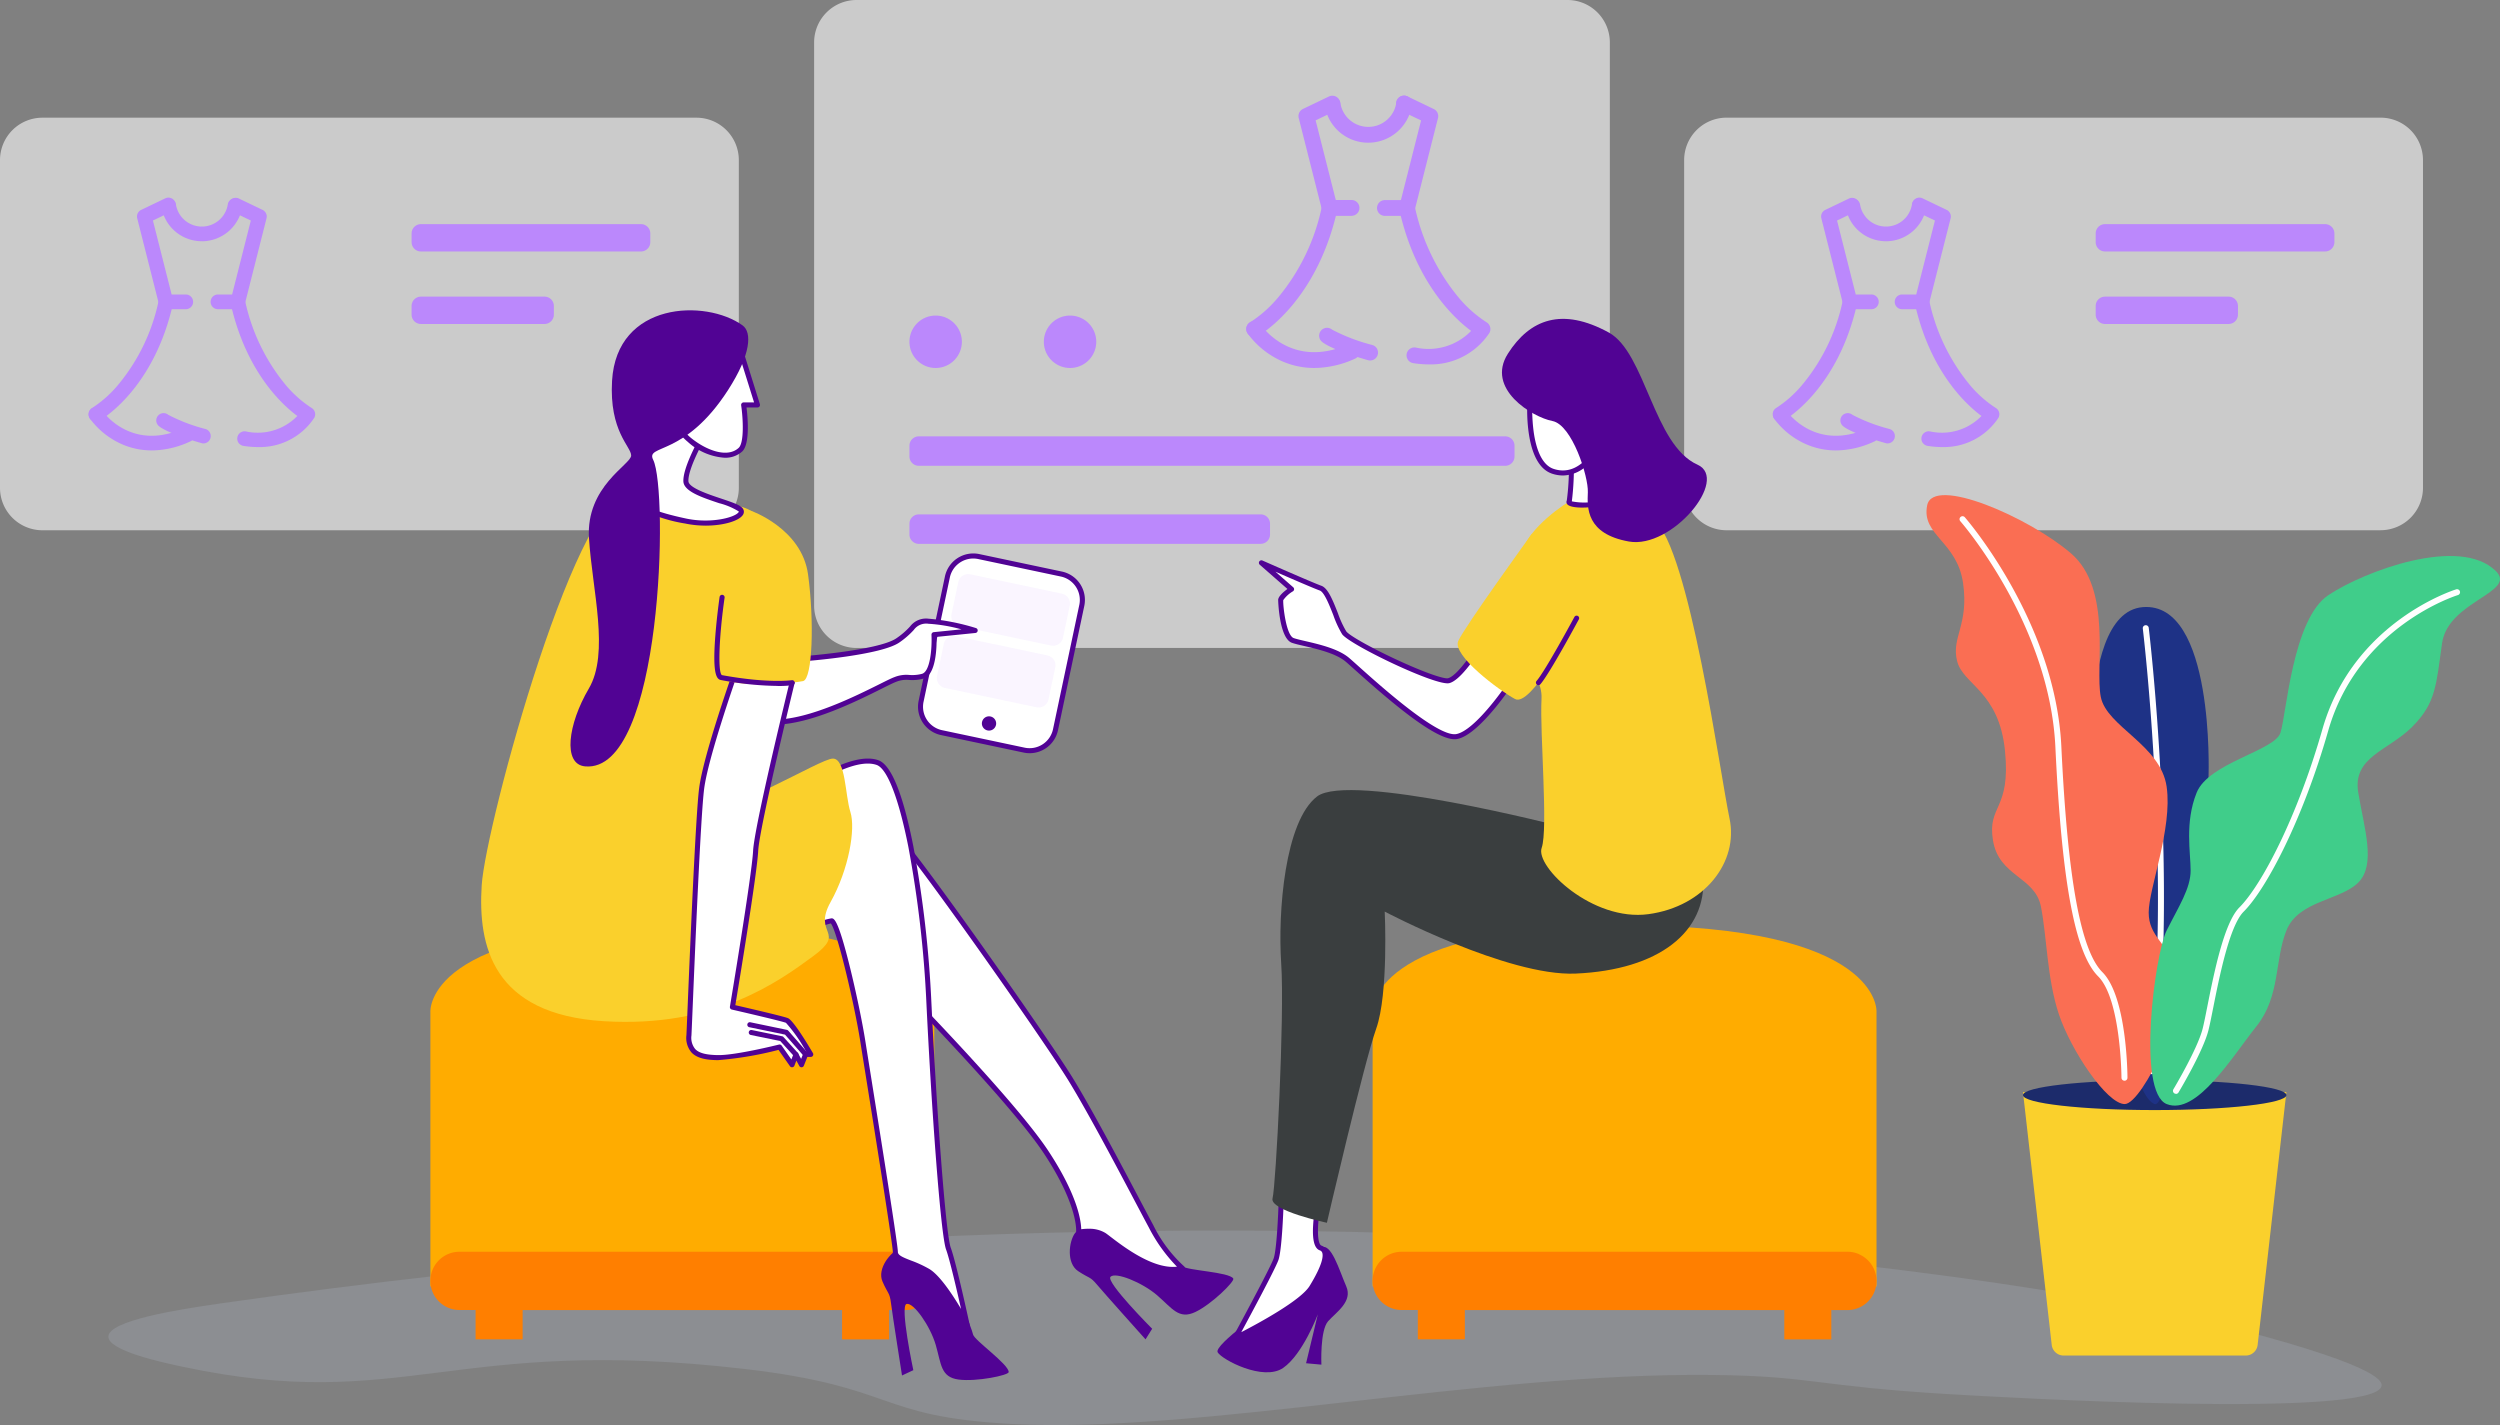 <svg xmlns="http://www.w3.org/2000/svg" xmlns:xlink="http://www.w3.org/1999/xlink" width="339" height="193.244" viewBox="0 0 339 193.244">
  <rect x="0" y="0" width="339" height="193.244" fill="#808080" stroke="none"/>
  <defs>
    <clipPath id="clip-path">
      <rect id="Rectangle_2282" data-name="Rectangle 2282" width="339" height="193.244" fill="none"/>
    </clipPath>
    <clipPath id="clip-path-3">
      <rect id="Rectangle_2274" data-name="Rectangle 2274" width="107.899" height="87.863" fill="none"/>
    </clipPath>
    <clipPath id="clip-path-4">
      <rect id="Rectangle_2275" data-name="Rectangle 2275" width="100.186" height="55.945" fill="none"/>
    </clipPath>
    <clipPath id="clip-path-5">
      <rect id="Rectangle_2278" data-name="Rectangle 2278" width="308.264" height="26.382" fill="none"/>
    </clipPath>
    <clipPath id="clip-path-6">
      <path id="Path_23372" data-name="Path 23372" d="M79.5,741.267c-5.728.817-15.033,2.315-15.093,4.473-.054,1.947,7.439,3.542,10.062,4.1,29.991,6.385,36.506-4.32,76.188.3,20.813,2.424,17.673,6.444,36.13,7.455,25.254,1.384,63.746-7.016,95.317-6.638,13.47.161,13.682,1.522,32.014,2.609,7.2.427,57.643,3.355,58.54-1.118.162-.809-1.054-3.062-22.867-8.574,0,0-104.141-26.311-270.291-2.609" transform="translate(-64.41 -731.369)" fill="none"/>
    </clipPath>
    <linearGradient id="linear-gradient" x1="-0.047" y1="0.97" x2="-0.047" y2="0.97" gradientUnits="objectBoundingBox">
      <stop offset="0" stop-color="#d3d6db"/>
      <stop offset="0.999" stop-color="#7a869b"/>
      <stop offset="1" stop-color="#7a869b"/>
    </linearGradient>
    <clipPath id="clip-path-7">
      <rect id="Rectangle_2279" data-name="Rectangle 2279" width="16.089" height="9.715" fill="none"/>
    </clipPath>
  </defs>
  <g id="Group_4822" data-name="Group 4822" clip-path="url(#clip-path)">
    <g id="Group_4821" data-name="Group 4821">
      <g id="Group_4820" data-name="Group 4820" clip-path="url(#clip-path)">
        <g id="Group_4802" data-name="Group 4802" transform="translate(110.395)" opacity="0.59">
          <g id="Group_4801" data-name="Group 4801">
            <g id="Group_4800" data-name="Group 4800" clip-path="url(#clip-path-3)">
              <path id="Path_23340" data-name="Path 23340" d="M586.019,87.863h-96.39a5.754,5.754,0,0,1-5.754-5.754V5.754A5.754,5.754,0,0,1,489.629,0H586.02a5.754,5.754,0,0,1,5.754,5.754V82.109a5.754,5.754,0,0,1-5.754,5.754" transform="translate(-483.875)" fill="#fff"/>
            </g>
          </g>
        </g>
        <path id="Path_23341" data-name="Path 23341" d="M621.312,263.327H541.79a1.267,1.267,0,0,1-1.263-1.263V260.6a1.267,1.267,0,0,1,1.263-1.263h79.522a1.267,1.267,0,0,1,1.263,1.263v1.467a1.267,1.267,0,0,1-1.263,1.263" transform="translate(-417.206 -200.167)" fill="#bb88fc"/>
        <path id="Path_23342" data-name="Path 23342" d="M588.159,309.735H541.79a1.267,1.267,0,0,1-1.263-1.263V307a1.267,1.267,0,0,1,1.263-1.263h46.369A1.267,1.267,0,0,1,589.422,307v1.467a1.267,1.267,0,0,1-1.263,1.263" transform="translate(-417.206 -235.987)" fill="#bb88fc"/>
        <path id="Path_23343" data-name="Path 23343" d="M547.635,191.109a3.554,3.554,0,1,1-3.554-3.554,3.554,3.554,0,0,1,3.554,3.554" transform="translate(-417.206 -144.764)" fill="#bb88fc"/>
        <path id="Path_23344" data-name="Path 23344" d="M627.512,191.109a3.554,3.554,0,1,1-3.554-3.554,3.554,3.554,0,0,1,3.554,3.554" transform="translate(-478.859 -144.764)" fill="#bb88fc"/>
        <path id="Path_23345" data-name="Path 23345" d="M822.486,73.155h-3a1.071,1.071,0,0,1,0-2.143h2.169l2.734-10.8-2.752-1.318a1.072,1.072,0,1,1,.926-1.933l3.543,1.7a1.071,1.071,0,0,1,.576,1.229l-3.154,12.464a1.071,1.071,0,0,1-1.039.809" transform="translate(-631.691 -43.88)" fill="#bb88fc"/>
        <path id="Path_23346" data-name="Path 23346" d="M835.563,141.2a13.244,13.244,0,0,1-2.083-.17,1.071,1.071,0,0,1,.337-2.116,8.047,8.047,0,0,0,7.518-2.253c-2.236-1.655-7.513-6.485-9.736-16.434a1.072,1.072,0,0,1,2.092-.467,28.7,28.7,0,0,0,5.833,12.232,16.749,16.749,0,0,0,3.883,3.484,1.074,1.074,0,0,1,.4,1.469,9.535,9.535,0,0,1-8.243,4.256" transform="translate(-641.851 -91.789)" fill="#bb88fc"/>
        <path id="Path_23347" data-name="Path 23347" d="M778.96,73.155h-3a1.071,1.071,0,0,1-1.039-.809l-3.154-12.464a1.072,1.072,0,0,1,.576-1.229l3.543-1.7a1.072,1.072,0,0,1,.926,1.933L774.06,60.2,776.794,71h2.169a1.072,1.072,0,0,1,0,2.143" transform="translate(-595.661 -43.88)" fill="#bb88fc"/>
        <path id="Path_23348" data-name="Path 23348" d="M741.768,137.479a1.072,1.072,0,0,1-.528-2A16.752,16.752,0,0,0,745.122,132a28.137,28.137,0,0,0,5.833-12.232,1.071,1.071,0,1,1,2.091.467c-2.8,12.521-10.432,16.933-10.755,17.115a1.067,1.067,0,0,1-.524.137" transform="translate(-571.706 -91.789)" fill="#bb88fc"/>
        <path id="Path_23349" data-name="Path 23349" d="M793.284,63.232a5.964,5.964,0,0,1-5.889-4.946,1.072,1.072,0,1,1,2.111-.368,3.836,3.836,0,0,0,7.577-.14,1.071,1.071,0,0,1,2.123.289,6,6,0,0,1-5.923,5.164" transform="translate(-607.74 -43.881)" fill="#bb88fc"/>
        <path id="Path_23350" data-name="Path 23350" d="M749.927,197.219a10.818,10.818,0,0,1-5.3-1.377,11.564,11.564,0,0,1-3.747-3.31,1.071,1.071,0,0,1,1.782-1.19c.174.258,4.235,6.085,11.911,2.657a1.072,1.072,0,1,1,.874,1.957,13.453,13.453,0,0,1-5.515,1.263" transform="translate(-571.706 -147.321)" fill="#bb88fc"/>
        <path id="Path_23351" data-name="Path 23351" d="M791.034,199.329a1.073,1.073,0,0,1-.293-.041c-.809-.229-4.911-1.426-6.209-2.467a1.072,1.072,0,1,1,1.342-1.671,25.09,25.09,0,0,0,5.451,2.077,1.072,1.072,0,0,1-.291,2.1" transform="translate(-605.232 -150.444)" fill="#bb88fc"/>
        <g id="Group_4805" data-name="Group 4805" transform="translate(0 15.959)" opacity="0.59">
          <g id="Group_4804" data-name="Group 4804">
            <g id="Group_4803" data-name="Group 4803" clip-path="url(#clip-path-4)">
              <path id="Path_23352" data-name="Path 23352" d="M94.431,125.895H5.754A5.754,5.754,0,0,1,0,120.141V75.7a5.754,5.754,0,0,1,5.754-5.75H94.431a5.754,5.754,0,0,1,5.754,5.754V120.14a5.754,5.754,0,0,1-5.754,5.754" transform="translate(0 -69.95)" fill="#fff"/>
            </g>
          </g>
        </g>
        <path id="Path_23353" data-name="Path 23353" d="M275.74,136.923H245.894a1.267,1.267,0,0,1-1.263-1.263v-1.182a1.267,1.267,0,0,1,1.263-1.263H275.74a1.267,1.267,0,0,1,1.26,1.264v1.182a1.267,1.267,0,0,1-1.263,1.263" transform="translate(-188.819 -102.823)" fill="#bb88fc"/>
        <path id="Path_23354" data-name="Path 23354" d="M262.659,180.013H245.894a1.267,1.267,0,0,1-1.263-1.263v-1.182a1.267,1.267,0,0,1,1.263-1.263H262.66a1.267,1.267,0,0,1,1.263,1.263v1.182a1.267,1.267,0,0,1-1.263,1.263" transform="translate(-188.819 -136.082)" fill="#bb88fc"/>
        <path id="Path_23355" data-name="Path 23355" d="M128.547,132.55h-2.789a1,1,0,0,1,0-1.99h2.014l2.538-10.033-2.555-1.224a1,1,0,0,1,.86-1.794l3.289,1.576a1,1,0,0,1,.535,1.141L129.511,131.8a1,1,0,0,1-.965.751" transform="translate(-96.298 -90.624)" fill="#bb88fc"/>
        <path id="Path_23356" data-name="Path 23356" d="M140.69,195.73a12.279,12.279,0,0,1-1.935-.158.995.995,0,1,1,.313-1.965,7.472,7.472,0,0,0,6.981-2.092c-2.076-1.537-6.976-6.021-9.04-15.259a.995.995,0,1,1,1.942-.434,26.648,26.648,0,0,0,5.416,11.357,15.543,15.543,0,0,0,3.6,3.234,1,1,0,0,1,.371,1.364,8.852,8.852,0,0,1-7.654,3.952" transform="translate(-105.732 -135.108)" fill="#bb88fc"/>
        <path id="Path_23357" data-name="Path 23357" d="M88.132,132.55H85.344a1,1,0,0,1-.965-.751l-2.928-11.573a1,1,0,0,1,.535-1.141l3.289-1.576a.995.995,0,0,1,.86,1.794l-2.555,1.224,2.538,10.033h2.014a1,1,0,0,1,0,1.99" transform="translate(-62.844 -90.624)" fill="#bb88fc"/>
        <path id="Path_23358" data-name="Path 23358" d="M53.6,192.276a.995.995,0,0,1-.49-1.861,15.581,15.581,0,0,0,3.6-3.234,26.126,26.126,0,0,0,5.416-11.357.995.995,0,1,1,1.942.434c-2.6,11.626-9.686,15.723-9.987,15.892a.99.99,0,0,1-.486.128" transform="translate(-40.602 -135.108)" fill="#bb88fc"/>
        <path id="Path_23359" data-name="Path 23359" d="M101.433,123.338a5.538,5.538,0,0,1-5.468-4.592.995.995,0,1,1,1.96-.342,3.561,3.561,0,0,0,7.035-.13,1,1,0,0,1,1.972.269,5.568,5.568,0,0,1-5.5,4.8" transform="translate(-74.06 -90.626)" fill="#bb88fc"/>
        <path id="Path_23360" data-name="Path 23360" d="M61.176,247.746a10.046,10.046,0,0,1-4.926-1.279,10.741,10.741,0,0,1-3.48-3.073.995.995,0,0,1,1.655-1.1c.162.239,3.933,5.65,11.059,2.467a1,1,0,1,1,.812,1.817,12.493,12.493,0,0,1-5.12,1.173" transform="translate(-40.603 -186.671)" fill="#bb88fc"/>
        <path id="Path_23361" data-name="Path 23361" d="M99.343,249.7a1,1,0,0,1-.272-.038c-.751-.213-4.56-1.324-5.765-2.291a.995.995,0,1,1,1.245-1.552,23.3,23.3,0,0,0,5.062,1.928,1,1,0,0,1-.271,1.952" transform="translate(-71.732 -189.569)" fill="#bb88fc"/>
        <g id="Group_4808" data-name="Group 4808" transform="translate(228.366 15.959)" opacity="0.59">
          <g id="Group_4807" data-name="Group 4807">
            <path id="Path_23362" data-name="Path 23362" d="M1095.39,125.895h-88.677a5.754,5.754,0,0,1-5.754-5.754V75.7a5.754,5.754,0,0,1,5.754-5.754h88.677a5.754,5.754,0,0,1,5.754,5.754v44.436a5.754,5.754,0,0,1-5.754,5.754" transform="translate(-1000.954 -69.951)" fill="#fff"/>
          </g>
        </g>
        <path id="Path_23363" data-name="Path 23363" d="M1276.69,136.923h-29.846a1.267,1.267,0,0,1-1.263-1.263v-1.182a1.267,1.267,0,0,1,1.263-1.263h29.846a1.267,1.267,0,0,1,1.263,1.263v1.182a1.267,1.267,0,0,1-1.263,1.263" transform="translate(-961.407 -102.823)" fill="#bb88fc"/>
        <path id="Path_23364" data-name="Path 23364" d="M1263.61,180.013h-16.766a1.267,1.267,0,0,1-1.263-1.263v-1.182a1.267,1.267,0,0,1,1.263-1.263h16.766a1.267,1.267,0,0,1,1.263,1.263v1.182a1.267,1.267,0,0,1-1.263,1.263" transform="translate(-961.407 -136.082)" fill="#bb88fc"/>
        <path id="Path_23365" data-name="Path 23365" d="M1129.5,132.55h-2.789a1,1,0,0,1,0-1.99h2.014l2.538-10.033-2.555-1.224a.995.995,0,0,1,.86-1.794l3.289,1.576a1,1,0,0,1,.535,1.141l-2.928,11.573a1,1,0,0,1-.965.751" transform="translate(-868.886 -90.624)" fill="#bb88fc"/>
        <path id="Path_23366" data-name="Path 23366" d="M1141.65,195.73a12.275,12.275,0,0,1-1.934-.158.995.995,0,1,1,.313-1.965,7.472,7.472,0,0,0,6.981-2.092c-2.076-1.537-6.976-6.021-9.04-15.259a1,1,0,0,1,1.942-.434,26.646,26.646,0,0,0,5.416,11.357,15.553,15.553,0,0,0,3.6,3.234,1,1,0,0,1,.372,1.364,8.853,8.853,0,0,1-7.654,3.952" transform="translate(-878.32 -135.108)" fill="#bb88fc"/>
        <path id="Path_23367" data-name="Path 23367" d="M1089.09,132.55h-2.79a1,1,0,0,1-.965-.751l-2.928-11.573a1,1,0,0,1,.535-1.141l3.289-1.576a1,1,0,0,1,.86,1.794l-2.555,1.224,2.538,10.033h2.014a1,1,0,1,1,0,1.99" transform="translate(-835.433 -90.624)" fill="#bb88fc"/>
        <path id="Path_23368" data-name="Path 23368" d="M1054.55,192.276a1,1,0,0,1-.49-1.861,15.579,15.579,0,0,0,3.6-3.234,26.126,26.126,0,0,0,5.416-11.357,1,1,0,0,1,1.942.434c-2.6,11.626-9.686,15.723-9.987,15.892a.99.99,0,0,1-.486.128" transform="translate(-813.189 -135.108)" fill="#bb88fc"/>
        <path id="Path_23369" data-name="Path 23369" d="M1102.39,123.338a5.538,5.538,0,0,1-5.468-4.592.995.995,0,1,1,1.96-.342,3.561,3.561,0,0,0,7.035-.13,1,1,0,0,1,1.972.269,5.568,5.568,0,0,1-5.5,4.8" transform="translate(-846.647 -90.626)" fill="#bb88fc"/>
        <path id="Path_23370" data-name="Path 23370" d="M1062.13,247.746a10.047,10.047,0,0,1-4.926-1.279,10.743,10.743,0,0,1-3.479-3.073,1,1,0,0,1,1.655-1.1c.162.239,3.933,5.65,11.059,2.467a1,1,0,1,1,.812,1.817,12.5,12.5,0,0,1-5.12,1.173" transform="translate(-813.189 -186.671)" fill="#bb88fc"/>
        <path id="Path_23371" data-name="Path 23371" d="M1100.3,249.7a1,1,0,0,1-.272-.038c-.751-.213-4.56-1.324-5.765-2.291a.995.995,0,1,1,1.245-1.552,23.3,23.3,0,0,0,5.062,1.928,1,1,0,0,1-.271,1.952" transform="translate(-844.32 -189.569)" fill="#bb88fc"/>
        <g id="Group_4813" data-name="Group 4813" transform="translate(14.695 166.861)" opacity="0.3">
          <g id="Group_4812" data-name="Group 4812">
            <g id="Group_4811" data-name="Group 4811" clip-path="url(#clip-path-5)">
              <g id="Group_4810" data-name="Group 4810">
                <g id="Group_4809" data-name="Group 4809" clip-path="url(#clip-path-6)">
                  <rect id="Rectangle_2277" data-name="Rectangle 2277" width="308.467" height="41.416" transform="translate(-0.053 -13.804)" fill="url(#linear-gradient)"/>
                </g>
              </g>
            </g>
          </g>
        </g>
        <path id="Path_23373" data-name="Path 23373" d="M1232.57,684.807h-24.7a1.624,1.624,0,0,1-1.614-1.44l-3.9-34.282h35.722l-3.9,34.282a1.624,1.624,0,0,1-1.614,1.44" transform="translate(-928.042 -500.996)" fill="#fad02c"/>
        <path id="Path_23374" data-name="Path 23374" d="M1238.08,644c0,1.121-8,2.03-17.861,2.03s-17.861-.909-17.861-2.03,8-2.03,17.861-2.03,17.861.909,17.861,2.03" transform="translate(-928.041 -495.504)" fill="#1c2b6b"/>
        <path id="Path_23375" data-name="Path 23375" d="M1249.8,360.776c-9.742.812-6.5,30.039-6.5,30.039,2.436,25.168,5.683,36.534,8.119,37.346s7.307-35.722,7.307-44.653c0,0,.812-23.544-8.931-22.732" transform="translate(-959.244 -278.449)" fill="#1e3286"/>
        <path id="Path_23376" data-name="Path 23376" d="M1274.75,432.408a.4.4,0,0,1-.4-.455c3.2-26.437-.771-59.648-.812-59.981a.406.406,0,0,1,.805-.1c.041.334,4.028,33.643.812,60.177a.4.4,0,0,1-.4.357" transform="translate(-982.975 -286.756)" fill="#fff"/>
        <path id="Path_23377" data-name="Path 23377" d="M1145.11,295.664c-.812,4.059,4.06,4.871,4.871,10.554s-1.624,7.307-.812,10.554,5.683,4.059,6.495,12.178-2.436,7.307-1.624,12.178,5.683,4.871,6.495,8.93.812,9.742,2.435,14.614,6.495,12.178,8.931,12.178,8.931-13.8,7.307-17.861-4.059-4.871-4.059-8.119,3.248-11.366,2.436-17.049-8.119-8.119-8.931-12.178,1.624-14.614-4.059-19.485-18.673-10.554-19.485-6.495" transform="translate(-883.787 -227.139)" fill="#fa6e53"/>
        <path id="Path_23378" data-name="Path 23378" d="M1324.9,332.522c2.87,2.87-6.495,4.059-7.307,9.742s-.812,8.119-4.059,11.366-8.119,4.059-7.307,8.931,2.436,9.742,0,12.178-8.119,2.436-9.743,6.495-.812,8.93-4.059,12.99-8.119,12.178-12.178,10.554-1.624-20.3,0-23.544,3.247-5.683,3.247-8.119-.812-6.495.812-10.554,10.554-5.683,11.366-8.119,1.624-15.426,6.495-18.673,17.861-8.119,22.732-3.247" transform="translate(-986.445 -255.067)" fill="#40cd8a"/>
        <path id="Path_23379" data-name="Path 23379" d="M1291.91,418.6a.406.406,0,0,1-.348-.615c.033-.055,3.285-5.491,3.971-8.239.177-.708.391-1.78.637-3.022.9-4.507,2.254-11.317,4.341-13.4,3.03-3.029,7.871-12.307,11.263-24.18,4.179-14.628,18-18.909,18.135-18.951a.406.406,0,1,1,.233.778c-.135.04-13.533,4.2-17.588,18.4-3.43,12.006-8.366,21.429-11.469,24.532-1.913,1.913-3.293,8.847-4.118,12.989-.25,1.252-.465,2.333-.646,3.06-.716,2.866-3.927,8.233-4.063,8.46a.406.406,0,0,1-.348.2" transform="translate(-996.849 -270.278)" fill="#fff"/>
        <path id="Path_23380" data-name="Path 23380" d="M1187.01,383.342a.406.406,0,0,1-.406-.4c0-.106-.07-10.655-3.162-13.747-3.136-3.137-4.926-12.734-5.8-31.119-.8-16.7-12.769-30.465-12.889-30.6a.406.406,0,1,1,.609-.537c.123.139,12.282,14.105,13.09,31.1.854,17.922,2.622,27.64,5.565,30.584,3.328,3.328,3.4,13.872,3.4,14.319a.406.406,0,0,1-.4.407Z" transform="translate(-898.933 -236.799)" fill="#fff"/>
        <path id="Path_23381" data-name="Path 23381" d="M561.151,356.763l-11.205-2.37a3.591,3.591,0,0,1-2.77-4.256l3.564-16.849a3.591,3.591,0,0,1,4.256-2.77l11.205,2.37a3.592,3.592,0,0,1,2.77,4.256l-3.564,16.849a3.587,3.587,0,0,1-4.256,2.77" transform="translate(-422.278 -255.05)" fill="#fff"/>
        <path id="Path_23382" data-name="Path 23382" d="M560.745,356.023a3.96,3.96,0,0,1-.818-.086l-11.2-2.37a3.933,3.933,0,0,1-3.034-4.662l3.564-16.849a3.934,3.934,0,0,1,4.662-3.034l11.2,2.37a3.933,3.933,0,0,1,3.034,4.662l-3.564,16.85a3.931,3.931,0,0,1-3.844,3.12m-7.654-26.4a3.252,3.252,0,0,0-3.17,2.578l-3.564,16.849a3.249,3.249,0,0,0,2.506,3.85l11.2,2.37a3.245,3.245,0,0,0,3.85-2.506l3.564-16.849a3.248,3.248,0,0,0-2.506-3.85l-11.2-2.37a3.283,3.283,0,0,0-.681-.072" transform="translate(-421.124 -253.889)" fill="#510394"/>
        <g id="Group_4816" data-name="Group 4816" transform="translate(128.997 77.847)" opacity="0.59">
          <g id="Group_4815" data-name="Group 4815">
            <g id="Group_4814" data-name="Group 4814" clip-path="url(#clip-path-7)">
              <path id="Path_23383" data-name="Path 23383" d="M578.921,350.893l-12.429-2.629a1.37,1.37,0,0,1-1.057-1.624l.919-4.346a1.37,1.37,0,0,1,1.624-1.057l12.429,2.629a1.369,1.369,0,0,1,1.057,1.624l-.919,4.346a1.37,1.37,0,0,1-1.624,1.057" transform="translate(-565.405 -341.208)" fill="#f6eeff"/>
            </g>
          </g>
        </g>
        <g id="Group_4819" data-name="Group 4819" transform="translate(127.034 86.223)" opacity="0.59">
          <g id="Group_4818" data-name="Group 4818">
            <g id="Group_4817" data-name="Group 4817" clip-path="url(#clip-path-7)">
              <path id="Path_23384" data-name="Path 23384" d="M570.318,387.61l-12.429-2.629a1.37,1.37,0,0,1-1.057-1.624l.919-4.346a1.37,1.37,0,0,1,1.624-1.057l12.429,2.629a1.369,1.369,0,0,1,1.057,1.624l-.919,4.346a1.37,1.37,0,0,1-1.624,1.057" transform="translate(-556.802 -377.925)" fill="#f6eeff"/>
            </g>
          </g>
        </g>
        <path id="Path_23385" data-name="Path 23385" d="M585.521,426.714a.967.967,0,1,1-.967-.967.967.967,0,0,1,.967.967" transform="translate(-450.443 -328.613)" fill="#510394"/>
        <path id="Path_23386" data-name="Path 23386" d="M884.14,598.928H815.812V561.693s-.788-11.724,34.164-11.724,34.164,11.724,34.164,11.724Z" transform="translate(-629.684 -424.494)" fill="#ffac00"/>
        <path id="Path_23387" data-name="Path 23387" d="M881.729,744.3a3.938,3.938,0,0,0-1.537-.31H819.759a3.95,3.95,0,1,0,0,7.9h2.181v3.979h6.378V751.9h43.315v3.979h6.378V751.9h2.181a3.95,3.95,0,0,0,1.537-7.587" transform="translate(-629.684 -574.253)" fill="#ff7f00"/>
        <path id="Path_23388" data-name="Path 23388" d="M324.12,598.928H255.792V561.693s-.788-11.724,34.164-11.724,34.164,11.724,34.164,11.724Z" transform="translate(-197.432 -424.494)" fill="#ffac00"/>
        <path id="Path_23389" data-name="Path 23389" d="M321.709,744.3a3.938,3.938,0,0,0-1.537-.31H259.739a3.95,3.95,0,1,0,0,7.9h2.181v3.979h6.38V751.9h43.315v3.979h6.378V751.9h2.181a3.95,3.95,0,0,0,1.537-7.587" transform="translate(-197.432 -574.253)" fill="#ff7f00"/>
        <path id="Path_23390" data-name="Path 23390" d="M457.281,374.371s10.985-.772,13.558-2.552,1.946-2.6,4.143-2.6a30.673,30.673,0,0,1,6.34,1.255l-5.586.565s.251,5.21-1.569,5.649-2.009-.188-3.7.439-10.169,5.649-16.132,5.775,2.95-8.537,2.95-8.537" transform="translate(-349.09 -284.986)" fill="#fff"/>
        <path id="Path_23391" data-name="Path 23391" d="M453.069,382.094c-1.153,0-1.878-.336-2.156-1-.947-2.264,4.38-7.533,4.991-8.126a.342.342,0,0,1,.214-.1c.109-.008,10.92-.786,13.388-2.492a10.475,10.475,0,0,0,1.851-1.6,2.709,2.709,0,0,1,2.487-1.055,30.468,30.468,0,0,1,6.439,1.27.342.342,0,0,1-.065.668l-5.268.533c.029,1.254-.025,5.235-1.842,5.674a5.786,5.786,0,0,1-1.89.164,3.7,3.7,0,0,0-1.775.264c-.35.13-1.047.478-1.93.919-3.343,1.67-9.567,4.777-14.313,4.877h-.13m3.223-8.548c-2.175,2.133-5.318,5.92-4.747,7.285.169.4.721.6,1.64.578,4.593-.1,10.727-3.16,14.022-4.8.937-.468,1.613-.806,2-.948a4.355,4.355,0,0,1,2.049-.306,5.149,5.149,0,0,0,1.694-.146c1.125-.272,1.4-3.4,1.308-5.3a.342.342,0,0,1,.307-.357l3.758-.38a21.614,21.614,0,0,0-4.476-.758,2.064,2.064,0,0,0-1.989.84,11.2,11.2,0,0,1-1.959,1.7c-2.5,1.728-12.313,2.507-13.6,2.6" transform="translate(-347.951 -283.828)" fill="#510394"/>
        <path id="Path_23392" data-name="Path 23392" d="M636.549,730.221c-.9,1.247-1.17,4.143.4,5.188s1.592.681,2.565,1.841,6.578,7.415,6.578,7.415l.9-1.437s-6.32-6.337-5.649-7.044,4.3.756,6.335,2.514,2.927,3.319,5.161,2.262,5.387-4.181,5.154-4.542c-.583-.9-6.264-1.082-6.827-1.651s-6.03-4.656-9.764-5.16-4.853.613-4.853.613" transform="translate(-490.759 -563.048)" fill="#510394"/>
        <path id="Path_23393" data-name="Path 23393" d="M526.04,514.161s16.784,16.954,21.661,24.349,4.405,10.856,4.405,10.856,2.2-.472,3.461.393,6.608,5.585,10.62,4.484a18.628,18.628,0,0,1-4.248-5.664c-2.2-4.091-7.552-14.475-10.935-19.981s-21.5-31.264-23.749-33.211-1.216,18.774-1.216,18.774" transform="translate(-405.842 -382.265)" fill="#fff"/>
        <path id="Path_23394" data-name="Path 23394" d="M563.757,553.591c-3.362,0-7.127-2.877-8.855-4.2-.294-.225-.526-.4-.685-.511-1.12-.77-3.175-.345-3.2-.341a.343.343,0,0,1-.411-.381c0-.032.367-3.466-4.352-10.621-4.8-7.282-21.451-24.128-21.619-24.3a.342.342,0,0,1-.1-.224c0-.045-.225-4.572-.236-9.142-.023-9.444.859-9.873,1.236-10.057a.682.682,0,0,1,.782.149c2.223,1.927,20.328,27.612,23.817,33.291,2.621,4.267,6.471,11.553,9.02,16.374.765,1.447,1.425,2.7,1.924,3.624a18.609,18.609,0,0,0,4.156,5.555.342.342,0,0,1-.118.6,5.135,5.135,0,0,1-1.364.176m-11.462-5.855a4.144,4.144,0,0,1,2.309.582c.173.119.411.3.713.532,1.765,1.349,5.749,4.391,8.97,4.028a21.76,21.76,0,0,1-3.806-5.3c-.5-.929-1.161-2.18-1.927-3.629-2.544-4.814-6.389-12.088-9-16.336-3.477-5.66-21.483-31.226-23.682-33.132a.35.35,0,0,0-.052-.039c-.722.51-1.141,7.478-.6,18.407,1.35,1.37,16.959,17.254,21.612,24.308,3.965,6.011,4.445,9.468,4.474,10.64a7.637,7.637,0,0,1,.992-.066" transform="translate(-404.685 -381.106)" fill="#510394"/>
        <path id="Path_23395" data-name="Path 23395" d="M526.391,741.585c-1.437.555-3.234,2.842-2.482,4.573s.966,1.437,1.153,2.94,1.493,9.8,1.493,9.8l1.535-.718s-1.862-8.754-.915-8.983,3.2,2.972,3.953,5.553.653,4.377,3.1,4.7,6.794-.583,6.794-1.012c0-1.074-4.671-4.312-4.834-5.1s-2.532-7.186-5.392-9.637-4.407-2.122-4.407-2.122" transform="translate(-404.243 -572.382)" fill="#510394"/>
        <path id="Path_23396" data-name="Path 23396" d="M478.851,455.936s6.284-4.57,9.733-3.362,6.285,18.3,6.971,32.576,1.921,31.375,2.648,33.338,2.544,10.362,2.544,10.362-3.126-6-5.306-7.309-4.434-1.454-4.434-2.617-3.579-23.3-4.4-28.479-3.4-16.4-4.275-16.407a11.693,11.693,0,0,0-3.175,1.24Z" transform="translate(-369.602 -349.162)" fill="#fff"/>
        <path id="Path_23397" data-name="Path 23397" d="M499.59,528.036a.342.342,0,0,1-.3-.184c-.031-.059-3.106-5.93-5.179-7.173a15.119,15.119,0,0,0-2.373-1.1c-1.244-.484-2.227-.867-2.227-1.815,0-.924-2.5-16.594-3.708-24.124-.3-1.845-.536-3.356-.686-4.3-.872-5.521-3.218-15.234-4.014-16.115a11.569,11.569,0,0,0-2.936,1.2.342.342,0,0,1-.505-.3l-.308-19.342a.343.343,0,0,1,.141-.282c.263-.191,6.471-4.66,10.048-3.409,1.743.61,3.339,4.528,4.744,11.645a153.455,153.455,0,0,1,2.455,21.238c.683,14.209,1.93,31.353,2.627,33.236.727,1.962,2.483,10.064,2.558,10.408a.341.341,0,0,1-.334.414m-18.417-55.5h.005c.347,0,.872,0,2.49,6.523.848,3.415,1.7,7.5,2.122,10.173.149.945.391,2.455.686,4.3,1.8,11.251,3.716,23.33,3.716,24.232,0,.458.647.732,1.791,1.177a15.677,15.677,0,0,1,2.477,1.147c1.418.851,3.169,3.513,4.3,5.413-.592-2.629-1.555-6.771-2.03-8.053-.73-1.97-1.969-18.882-2.669-33.44a152.769,152.769,0,0,0-2.443-21.138c-1.3-6.572-2.864-10.629-4.3-11.131-2.963-1.038-8.329,2.557-9.275,3.215l.3,18.607a8.982,8.982,0,0,1,2.838-1.023" transform="translate(-368.444 -348.008)" fill="#510394"/>
        <path id="Path_23398" data-name="Path 23398" d="M319.57,293.858s3.135.472,3.534,1.513c2.445,6.37-7.764,36.955-5.693,38.922s14.492-5.9,16.252-5.9,1.656,4.969,2.381,7.246-.207,7.764-2.691,12.215,2.277,3.934-2.381,7.35-13.25,9.73-28.363,8.8-17.08-10.248-16.562-18.426,13.354-55.484,20.6-53.311Z" transform="translate(-220.729 -225.529)" fill="#fad02c"/>
        <path id="Path_23399" data-name="Path 23399" d="M423.762,397.375s-5.079,20.666-5.254,24.081-3.15,21.191-3.15,21.191,6.709,1.532,7.4,1.814,3.221,4.6,3.221,4.6h-.688l-.563,1.407-.751-1.376-.532,1.376-1.689-2.408s-5.88,1.47-8.35,1.439-4.066-.563-3.941-3.034,1.135-28.879,1.723-33.46S416,396.557,416,396.557Z" transform="translate(-316.04 -306.083)" fill="#fff"/>
        <path id="Path_23400" data-name="Path 23400" d="M423.568,449.649a.342.342,0,0,1-.3-.179l-.4-.728-.266.688a.342.342,0,0,1-.6.073l-1.554-2.216a47.505,47.505,0,0,1-8.209,1.393c-1.307-.017-2.755-.153-3.587-1.039a3.044,3.044,0,0,1-.691-2.354c.024-.469.08-1.821.158-3.693.326-7.8,1.089-26.069,1.567-29.794.585-4.565,4.66-16.031,4.833-16.517a.343.343,0,0,1,.358-.226l7.76.819a.342.342,0,0,1,.3.422c-.051.206-5.073,20.673-5.244,24.017-.163,3.185-2.688,18.43-3.1,20.912,1.436.329,6.506,1.5,7.137,1.759.738.3,2.779,3.7,3.387,4.741a.342.342,0,0,1-.3.516h-.456l-.477,1.192a.342.342,0,0,1-.3.215h-.02m-2.971-3.093a.342.342,0,0,1,.28.146l1.321,1.883.3-.778a.342.342,0,0,1,.62-.04l.4.738.293-.732a.342.342,0,0,1,.318-.215h.087a20.989,20.989,0,0,0-2.751-3.939c-.541-.222-5.484-1.372-7.342-1.8a.342.342,0,0,1-.261-.39c.03-.178,2.974-17.8,3.146-21.152.164-3.193,4.456-20.846,5.17-23.764l-7.1-.749c-.614,1.746-4.181,12-4.709,16.121-.474,3.7-1.236,21.943-1.562,29.735-.078,1.874-.135,3.227-.159,3.7a2.412,2.412,0,0,0,.506,1.851c.515.549,1.47.8,3.1.823,2.4.038,8.2-1.414,8.263-1.428a.343.343,0,0,1,.083-.01" transform="translate(-314.882 -304.924)" fill="#510394"/>
        <path id="Path_23401" data-name="Path 23401" d="M385.854,247.4s-2.272,3.975-2.2,5.821,6.815,2.91,7.454,3.9-3.411,2.343-7.455,1.491a20.172,20.172,0,0,1-6.59-2.234c-1.136-.639-.423-11.912,2.842-12.764s5.95,3.781,5.95,3.781" transform="translate(-290.646 -187.96)" fill="#fff"/>
        <path id="Path_23402" data-name="Path 23402" d="M385.157,258.07a13.366,13.366,0,0,1-2.736-.278,20.742,20.742,0,0,1-6.687-2.27c-.932-.525-.713-4.268-.466-6.175.255-1.971,1.1-6.62,3.39-7.219,3.478-.907,6.218,3.743,6.332,3.941a.343.343,0,0,1,0,.342c-.022.039-2.222,3.911-2.156,5.638.034.88,2.654,1.756,4.388,2.337s2.709.924,3.012,1.4a.751.751,0,0,1-.034.864c-.554.8-2.642,1.424-5.044,1.424M379.55,242.7a2.843,2.843,0,0,0-.72.093c-.985.257-1.885,1.837-2.471,4.335-.842,3.592-.7,7.437-.281,7.8.986.554,2.349,1.32,6.484,2.191,3.324.7,6.577-.143,7.075-.865.046-.067.035-.084.022-.106a9.305,9.305,0,0,0-2.653-1.117c-2.361-.79-4.8-1.607-4.855-2.959-.066-1.714,1.7-5.014,2.146-5.826-.458-.718-2.413-3.551-4.746-3.551" transform="translate(-289.485 -186.797)" fill="#510394"/>
        <path id="Path_23403" data-name="Path 23403" d="M408.95,204.933l2.527,8.087H409.6s.722,4.982-.433,6.066-3.759,1.263-6.936-1.337c-2.449-2-2.311-5.127-2.094-7.437s4.12-6.1,8.814-5.379" transform="translate(-308.761 -158.108)" fill="#fff"/>
        <path id="Path_23404" data-name="Path 23404" d="M405.849,219.013a8.212,8.212,0,0,1-5.016-2.165c-2.733-2.237-2.4-5.813-2.218-7.734a6.274,6.274,0,0,1,2.586-3.861,8.666,8.666,0,0,1,6.62-1.825.342.342,0,0,1,.275.236l2.527,8.087a.343.343,0,0,1-.327.444H408.81c.157,1.276.5,4.952-.59,5.973a3.4,3.4,0,0,1-2.371.843m.726-15a8.172,8.172,0,0,0-4.953,1.776,5.689,5.689,0,0,0-2.325,3.385c-.25,2.667-.184,5.378,1.97,7.141,2.039,1.668,4.938,2.8,6.486,1.352.747-.7.6-3.909.329-5.767a.342.342,0,0,1,.339-.391h1.412l-2.324-7.436a7.481,7.481,0,0,0-.932-.059" transform="translate(-307.581 -156.942)" fill="#510394"/>
        <path id="Path_23405" data-name="Path 23405" d="M362.408,186.478c-5.009-3.6-17.072-3.218-17.7,7.508-.4,6.876,2.592,8.921,2.592,10.136s-6.167,4.165-5.72,11.226,2.814,15.552-.023,20.379-3.56,10.263-.513,10.547c10.547.983,11.3-37.446,9.242-41.563-1.08-2.162,4.247-.3,10.154-9.473,3.139-4.876,3.249-7.837,1.966-8.759" transform="translate(-261.713 -142.355)" fill="#510394"/>
        <path id="Path_23406" data-name="Path 23406" d="M430.8,303.455s6.952,2.392,7.806,8.672.61,14.145-.671,14.45-9.45.976-11.1-.488.6-20.028,3.961-22.634" transform="translate(-329.032 -234.222)" fill="#fad02c"/>
        <path id="Path_23407" data-name="Path 23407" d="M433.133,365.9a43.175,43.175,0,0,1-7.7-.8c-.618-.113-1.138-.906-.762-5.892.2-2.664.581-5.33.585-5.356a.343.343,0,1,1,.678.1c-.764,5.328-.93,10.128-.363,10.482,6.3,1.156,9.445.694,9.476.689a.342.342,0,0,1,.106.676,14.248,14.248,0,0,1-2.014.108" transform="translate(-327.681 -272.888)" fill="#510394"/>
        <path id="Path_23408" data-name="Path 23408" d="M452.077,612.255a.341.341,0,0,1-.258-.117l-2.543-2.906-4.841-1.006a.342.342,0,0,1,.139-.67l4.953,1.029a.342.342,0,0,1,.188.11l2.619,2.992a.342.342,0,0,1-.257.568" transform="translate(-342.827 -468.937)" fill="#510394"/>
        <path id="Path_23409" data-name="Path 23409" d="M451.487,615.862a.342.342,0,0,1-.254-.112l-1.88-2.074-3.98-.817a.343.343,0,1,1,.138-.671l4.089.84a.346.346,0,0,1,.185.1l1.955,2.157a.342.342,0,0,1-.253.572" transform="translate(-343.551 -472.512)" fill="#510394"/>
        <path id="Path_23410" data-name="Path 23410" d="M730.894,748.947s-7.867,5.476-7.28,6.474,6.206,3.965,8.88,2.113,4.7-7.268,4.7-7.268L735.6,756.9l2.079.19s-.206-4.646.912-5.891,3.364-2.67,2.454-4.732-2.068-6.145-3.469-5.193-6.687,7.673-6.687,7.673" transform="translate(-558.497 -572.044)" fill="#510394"/>
        <path id="Path_23411" data-name="Path 23411" d="M740.406,712.266s-.19,6.792-.708,8.251-5.536,10.69-5.536,10.69,8.8-4.313,10.383-6.892,2.488-4.865,1.2-5.322-.413-5.364-.413-5.364Z" transform="translate(-566.664 -549.763)" fill="#fff"/>
        <path id="Path_23412" data-name="Path 23412" d="M733,730.391a.342.342,0,0,1-.3-.506c.05-.092,5.011-9.225,5.514-10.642.4-1.113.623-5.815.689-8.146a.342.342,0,0,1,.433-.32l4.926,1.363a.342.342,0,0,1,.245.39c-.4,2.232-.415,4.767.191,4.982a1.188,1.188,0,0,1,.749.74c.33.934-.25,2.6-1.772,5.083-1.613,2.634-10.161,6.842-10.524,7.02a.342.342,0,0,1-.151.035m6.573-18.837c-.052,1.542-.256,6.63-.715,7.919-.426,1.2-3.729,7.357-5.036,9.776,2.319-1.2,8.064-4.3,9.269-6.27,1.821-2.973,1.853-4.094,1.711-4.5a.5.5,0,0,0-.332-.324c-.7-.249-1-1.293-.917-3.191a21.927,21.927,0,0,1,.23-2.247Z" transform="translate(-565.506 -548.605)" fill="#510394"/>
        <path id="Path_23413" data-name="Path 23413" d="M795.433,474.524s-28.749-7.413-33.118-4.073-5.342,15.641-4.864,22.678-.725,30.151-1.175,31.813,7.369,3.318,7.369,3.318,5-21.577,6.688-26.327,1.153-15.87,1.153-15.87,16.68,8.8,25.878,8.406c11.314-.49,17.823-5.679,17.3-13.116s-19.227-6.829-19.227-6.829" transform="translate(-583.718 -362.451)" fill="#3a3e3f"/>
        <path id="Path_23414" data-name="Path 23414" d="M779.1,346.122s-2.436,3.97-3.973,4.377-13.2-5.128-14.176-6.5-1.965-5.607-3.2-6.046-8.013-3.432-8.013-3.432l4.079,3.574s-1.438.955-1.47,1.456.273,5.006,1.64,5.492,5.505,1,7.417,2.634,11.758,10.99,14.827,10.4,7.966-8.255,7.966-8.255Z" transform="translate(-578.687 -258.2)" fill="#fff"/>
        <path id="Path_23415" data-name="Path 23415" d="M774.782,357.282c-2.662,0-8.328-4.749-13.578-9.457-.515-.462-.922-.827-1.179-1.046-1.326-1.132-3.817-1.712-5.635-2.135-.689-.16-1.283-.3-1.674-.437-1.747-.621-1.87-5.785-1.867-5.835.03-.479.731-1.079,1.257-1.465l-3.751-3.286a.342.342,0,0,1,.364-.571c.068.03,6.779,2.993,7.989,3.423.9.32,1.551,1.972,2.241,3.721a13.616,13.616,0,0,0,1.125,2.449c.4.567,3.3,2.2,6.744,3.806,3.984,1.856,6.569,2.694,7.066,2.562,1.151-.3,3.111-3.153,3.768-4.225a.342.342,0,0,1,.493-.1l5.1,3.694a.343.343,0,0,1,.087.462c-.2.318-5.013,7.79-8.19,8.406a1.863,1.863,0,0,1-.357.032m-24.3-22.711,2.407,2.109a.342.342,0,0,1-.036.543,4.219,4.219,0,0,0-1.318,1.2c-.049.778.4,4.782,1.413,5.143.355.126.932.26,1.6.416,1.887.439,4.471,1.041,5.924,2.281.263.225.673.592,1.192,1.057,2.971,2.665,10.861,9.746,13.348,9.262,1.174-.228,2.878-1.689,4.929-4.225,1.229-1.52,2.243-3.013,2.637-3.608l-4.536-3.288c-.644,1-2.568,3.842-3.98,4.216-1.752.462-13.534-5.216-14.543-6.633a13.885,13.885,0,0,1-1.2-2.6c-.547-1.386-1.227-3.112-1.833-3.327-.809-.287-3.894-1.626-6-2.547" transform="translate(-577.529 -257.042)" fill="#510394"/>
        <path id="Path_23416" data-name="Path 23416" d="M901.188,297.249c-2.092,1.259-6.629,4.87-6.274,7.493s-3.018,7.859-3,10.588,5.783,4.174,5.537,8.7.919,17.647.021,20.174,6.874,10.026,14.49,8.987,12.234-7.1,10.984-12.971-5.455-36.62-10.249-40.514-11.5-2.461-11.5-2.461" transform="translate(-688.421 -229.233)" fill="#fad02c"/>
        <path id="Path_23417" data-name="Path 23417" d="M932.814,265.821s.07,5.177-.286,5.91,5.9.855,6.711-1.433-4.227-6.367-4.227-6.367Z" transform="translate(-719.761 -203.715)" fill="#fff"/>
        <path id="Path_23418" data-name="Path 23418" d="M933.167,271.387c-.933,0-1.8-.126-2.059-.474a.469.469,0,0,1-.045-.489,32.868,32.868,0,0,0,.252-5.756.344.344,0,0,1,.119-.264l2.2-1.891a.343.343,0,0,1,.439-.007,23.212,23.212,0,0,1,2.459,2.365c1.626,1.833,2.257,3.308,1.875,4.383-.485,1.366-2.457,1.848-3.59,2.014a11.778,11.778,0,0,1-1.647.118m-1.425-.845a8.634,8.634,0,0,0,4.05-.176c.755-.213,1.71-.618,1.966-1.341.569-1.6-2.439-4.573-3.9-5.8l-1.858,1.6a36.478,36.478,0,0,1-.259,5.724" transform="translate(-718.604 -202.557)" fill="#510394"/>
        <path id="Path_23419" data-name="Path 23419" d="M909.2,238.39s-.534,8.293,3.111,9.5,5.878-2.736,6.061-3.253-1.06-6.614-9.172-6.252" transform="translate(-701.747 -183.989)" fill="#fff"/>
        <path id="Path_23420" data-name="Path 23420" d="M912.51,247.306a4.649,4.649,0,0,1-1.472-.246c-3.851-1.28-3.367-9.5-3.345-9.851a.343.343,0,0,1,.326-.32c4.665-.208,7.072,1.673,8.267,3.289a5.334,5.334,0,0,1,1.243,3.42,7.3,7.3,0,0,1-1.831,2.418,4.826,4.826,0,0,1-3.189,1.291m-4.148-9.744a23.342,23.342,0,0,0,.2,3.928c.281,1.93.975,4.351,2.69,4.921,3.574,1.188,5.615-3,5.631-3.042a5.772,5.772,0,0,0-1.512-3.233c-1.089-1.235-3.181-2.663-7.011-2.573" transform="translate(-700.58 -182.831)" fill="#510394"/>
        <path id="Path_23421" data-name="Path 23421" d="M893.489,194.245c-3.049,4.778,3.341,8.618,6.028,9.131s4.9,7.552,4.811,9.655-.242,5.653,5.571,6.688,13.679-8.459,9.294-10.422c-5.968-2.671-7.039-15.192-12.03-17.922-6.327-3.46-10.688-1.81-13.675,2.869" transform="translate(-689.017 -146.288)" fill="#510394"/>
        <path id="Path_23422" data-name="Path 23422" d="M876.39,317.409s-9.086,12.56-9.957,14.5,5.637,6.777,7.712,7.875,7.535-8.947,8.354-11-1.261-10.488-6.11-11.38" transform="translate(-668.696 -244.992)" fill="#fad02c"/>
        <path id="Path_23423" data-name="Path 23423" d="M913.217,375.241a.343.343,0,0,1-.256-.569c1.177-1.334,5.106-8.63,5.146-8.7a.342.342,0,0,1,.6.324c-.163.3-4.006,7.44-5.235,8.833a.342.342,0,0,1-.257.116" transform="translate(-704.604 -282.334)" fill="#510394"/>
      </g>
    </g>
  </g>
</svg>
